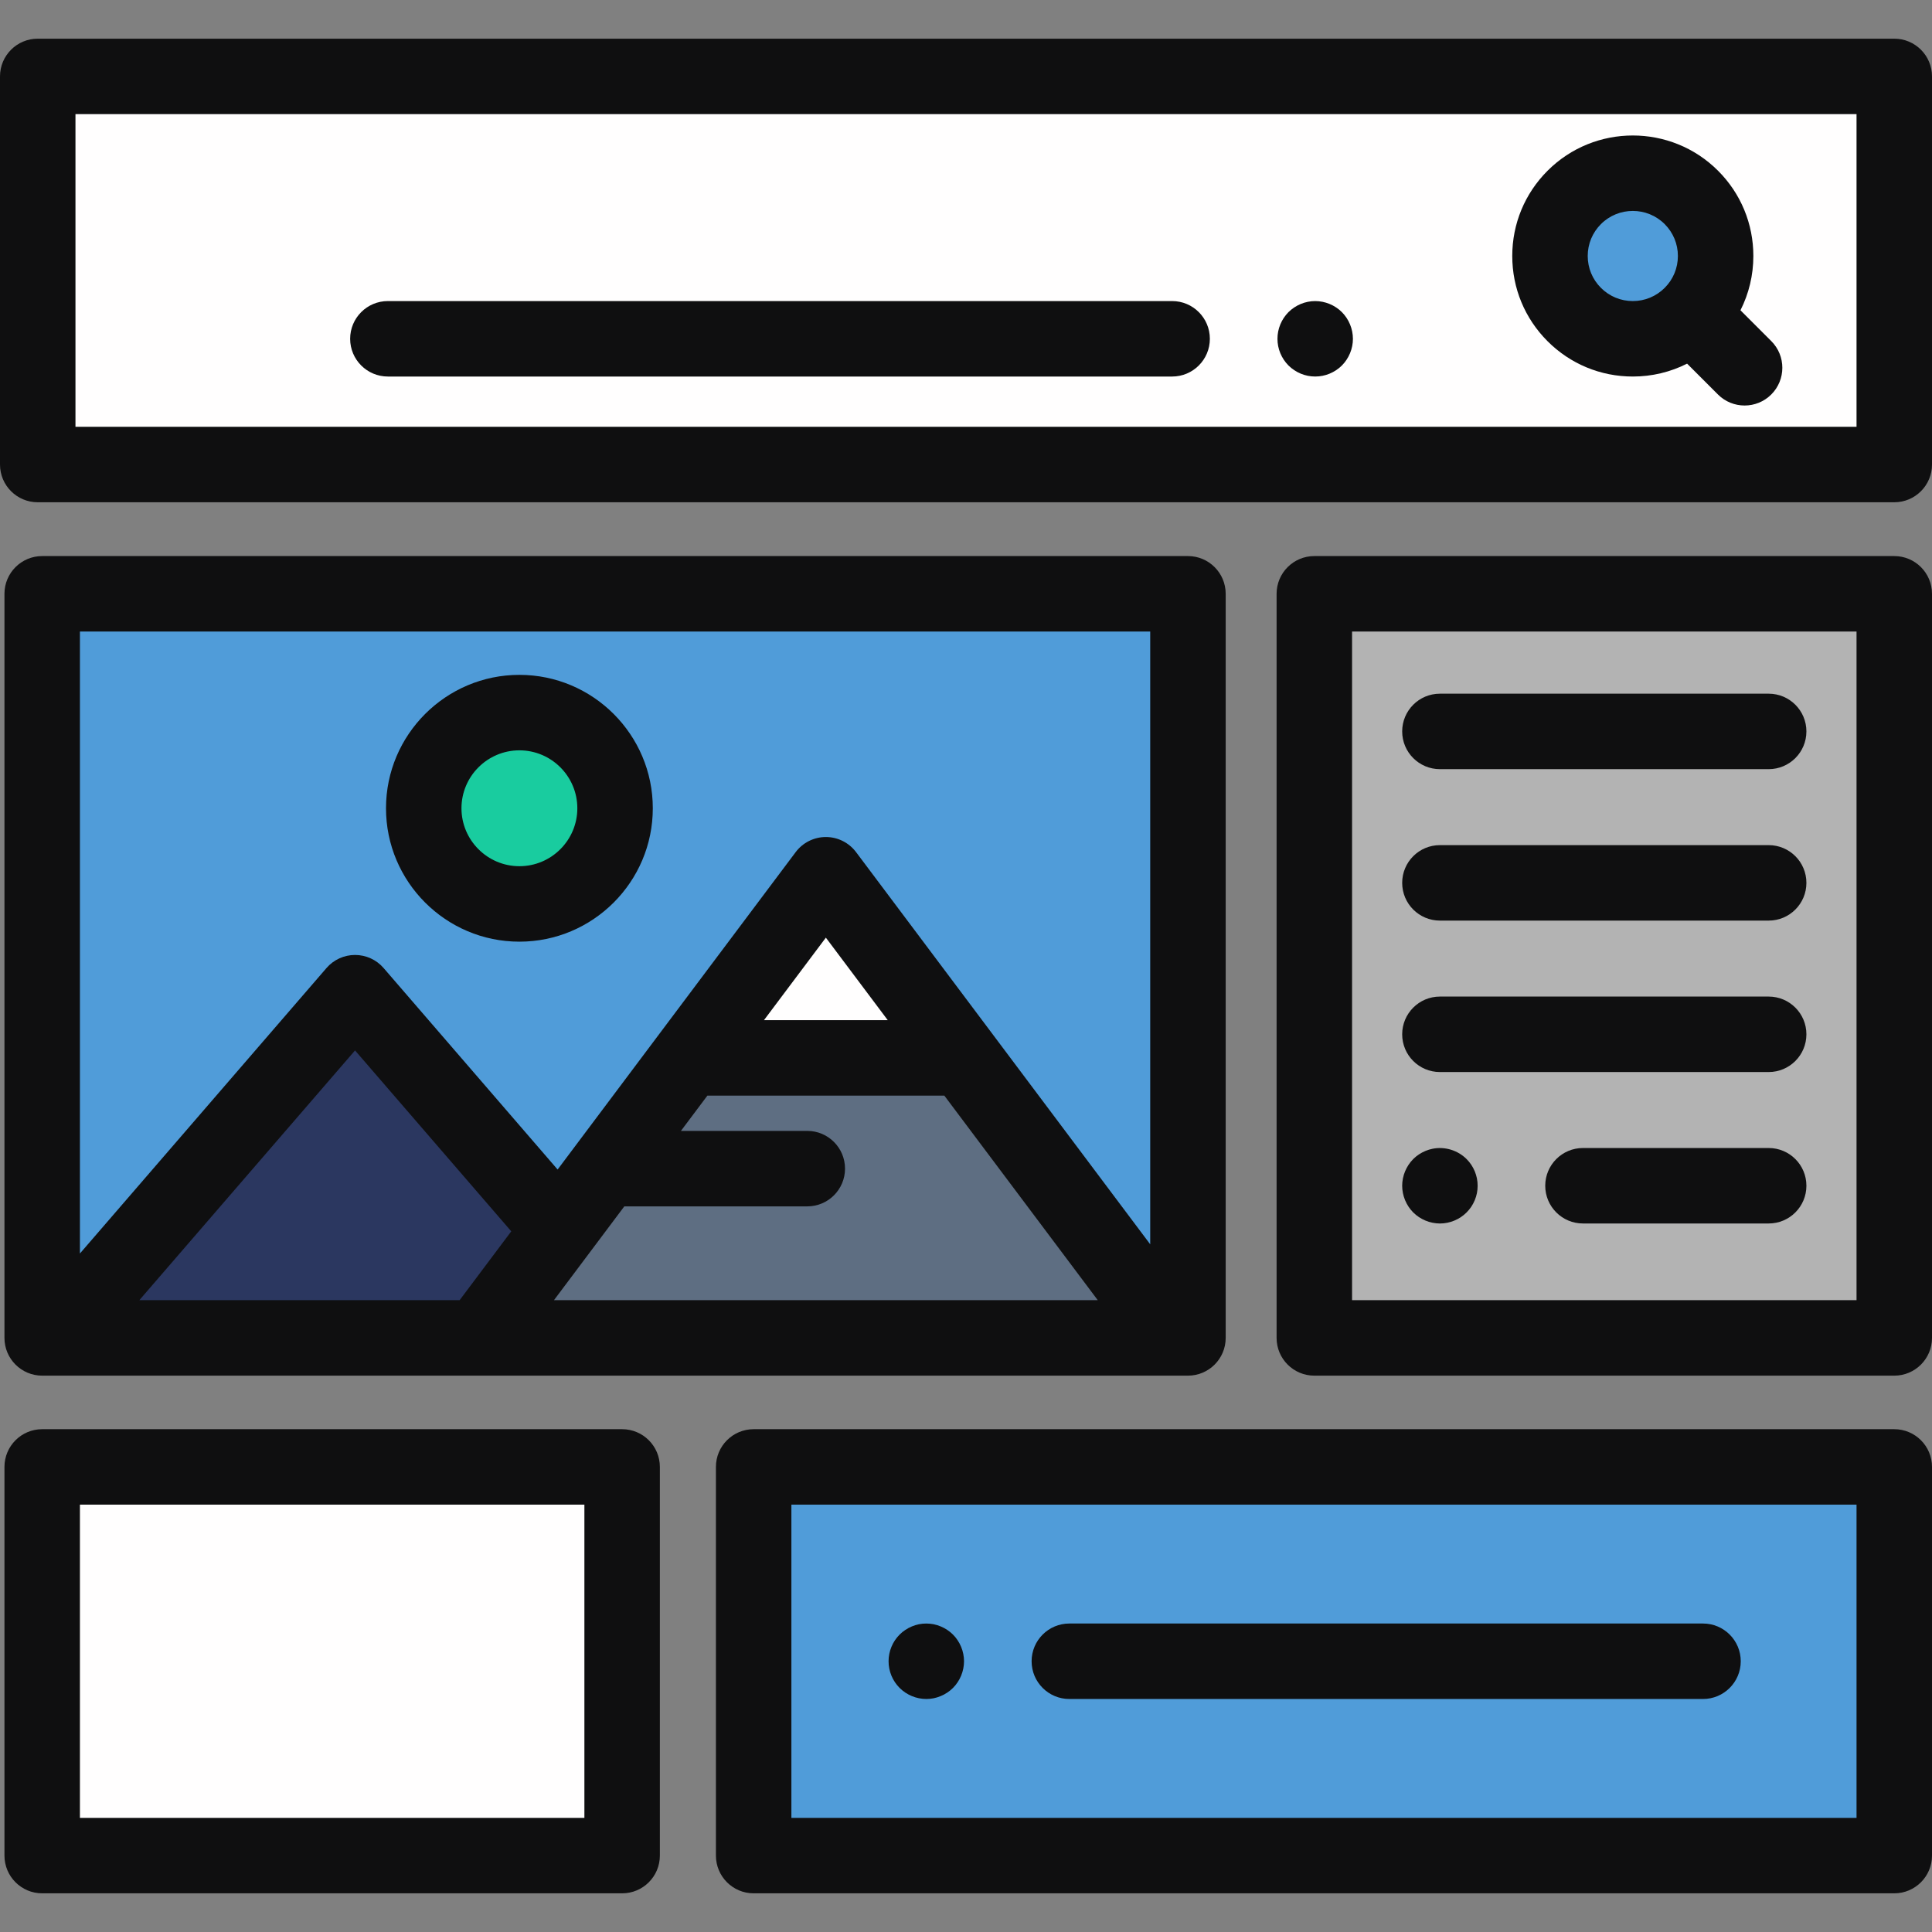 <?xml version="1.0"?>
<svg xmlns="http://www.w3.org/2000/svg" xmlns:xlink="http://www.w3.org/1999/xlink" xmlns:svgjs="http://svgjs.com/svgjs" version="1.1" width="512" height="512" x="0" y="0" viewBox="0 0 512.002 512.002" style="enable-background:new 0 0 512 512" xml:space="preserve" class=""><rect x="0" y="0" width="512.002" height="512.002" fill="#808080" stroke="none"/><g>
<rect xmlns="http://www.w3.org/2000/svg" x="10" y="20.249" style="" width="492" height="102.86" fill="#fffefe" data-original="#e3e3e3" class=""/>
<circle xmlns="http://www.w3.org/2000/svg" style="" cx="432.71" cy="67.839" r="21.947" fill="#509cd9" data-original="#54e3e3" class=""/>
<path xmlns="http://www.w3.org/2000/svg" d="M348.541,99.781c-0.65,0-1.31-0.061-1.96-0.19c-0.63-0.13-1.26-0.32-1.87-0.57c-0.6-0.25-1.18-0.56-1.72-0.92  c-0.55-0.359-1.06-0.78-1.53-1.24c-0.46-0.46-0.87-0.979-1.24-1.52c-0.36-0.55-0.67-1.13-0.92-1.73c-0.25-0.6-0.44-1.229-0.57-1.869  c-0.13-0.65-0.19-1.301-0.19-1.95c0-0.66,0.06-1.311,0.19-1.96c0.13-0.641,0.32-1.271,0.57-1.87c0.25-0.601,0.56-1.19,0.92-1.73  c0.37-0.54,0.78-1.06,1.24-1.52c0.47-0.46,0.98-0.88,1.53-1.24c0.54-0.36,1.12-0.67,1.72-0.92s1.23-0.44,1.87-0.57  c1.29-0.26,2.62-0.26,3.91,0c0.64,0.13,1.27,0.32,1.87,0.57c0.61,0.25,1.19,0.56,1.73,0.92c0.55,0.36,1.06,0.78,1.52,1.24  s0.88,0.979,1.24,1.52c0.36,0.54,0.67,1.13,0.92,1.73c0.25,0.6,0.44,1.229,0.57,1.87c0.13,0.649,0.2,1.3,0.2,1.96  c0,2.63-1.07,5.2-2.93,7.069c-0.46,0.46-0.97,0.881-1.52,1.24c-0.54,0.36-1.13,0.67-1.73,0.92s-1.23,0.44-1.87,0.57  S349.191,99.781,348.541,99.781z" fill="#0f0f10" data-original="#000000" style="" class=""/>
<path xmlns="http://www.w3.org/2000/svg" d="M310.628,99.786H102.794c-5.523,0-10-4.478-10-10s4.477-10,10-10h207.833c5.523,0,10,4.478,10,10  S316.151,99.786,310.628,99.786z" fill="#0f0f10" data-original="#000000" style="" class=""/>
<rect xmlns="http://www.w3.org/2000/svg" x="11.181" y="157.36" style="" width="303.64" height="197.2" fill="#509cd9" data-original="#54e3e3" class=""/>
<circle xmlns="http://www.w3.org/2000/svg" style="" cx="137.65" cy="214.2" r="25.353" fill="#19cc9f" data-original="#ffde85" class=""/>
<path xmlns="http://www.w3.org/2000/svg" d="M137.648,249.552c-19.494,0-35.353-15.859-35.353-35.353s15.859-35.353,35.353-35.353s35.353,15.859,35.353,35.353  S157.142,249.552,137.648,249.552z M137.648,198.847c-8.465,0-15.353,6.887-15.353,15.353s6.887,15.353,15.353,15.353  s15.353-6.887,15.353-15.353S146.114,198.847,137.648,198.847z" fill="#0f0f10" data-original="#000000" style="" class=""/>
<polygon xmlns="http://www.w3.org/2000/svg" style="" points="218.863,231.82 182.468,280.347 255.257,280.347 " fill="#fffefe" data-original="#e3e3e3" class=""/>
<polygon xmlns="http://www.w3.org/2000/svg" style="" points="182.468,280.347 126.806,354.562 310.923,354.562 255.257,280.347 " fill="#5e6e82" data-original="#5e6e82"/>
<polygon xmlns="http://www.w3.org/2000/svg" style="" points="94.091,263.076 15.075,354.562 126.806,354.562 148.321,325.875 " fill="#2b3760" data-original="#0088bb" class=""/>
<path xmlns="http://www.w3.org/2000/svg" d="M502.002,10.249H10c-5.523,0-10,4.478-10,10v102.859c0,5.522,4.477,10,10,10h492.002c5.523,0,10-4.478,10-10V20.249  C512.002,14.727,507.525,10.249,502.002,10.249z M492.002,113.108H20V30.249h472.002V113.108z" fill="#0f0f10" data-original="#000000" style="" class=""/>
<path xmlns="http://www.w3.org/2000/svg" d="M432.713,99.786c5.083,0,9.98-1.188,14.388-3.416l8.167,8.167c1.953,1.952,4.512,2.929,7.071,2.929s5.119-0.977,7.071-2.929  c3.905-3.905,3.905-10.237,0-14.143l-8.167-8.167c2.229-4.408,3.416-9.306,3.416-14.388c0-8.533-3.323-16.557-9.357-22.591l0,0  c-12.456-12.455-32.723-12.456-45.18,0c-6.034,6.034-9.357,14.058-9.357,22.591s3.324,16.557,9.357,22.59  C416.157,96.463,424.18,99.786,432.713,99.786z M424.265,59.391c2.329-2.329,5.389-3.493,8.448-3.493s6.119,1.164,8.448,3.493  c2.256,2.257,3.5,5.257,3.5,8.448s-1.243,6.191-3.5,8.447c-2.256,2.257-5.256,3.5-8.448,3.5s-6.191-1.243-8.448-3.5  c-2.256-2.257-3.5-5.256-3.5-8.447S422.009,61.647,424.265,59.391z" fill="#0f0f10" data-original="#000000" style="" class=""/>
<path xmlns="http://www.w3.org/2000/svg" d="M314.821,147.364H11.181c-5.523,0-10,4.478-10,10v197.199c0,5.522,4.477,10,10,10h303.64c5.523,0,10-4.478,10-10V157.364  C324.821,151.842,320.344,147.364,314.821,147.364z M121.806,344.562H36.925l57.165-66.186l41.4,47.94L121.806,344.562z   M146.806,344.562l18.646-24.86l0,0l0,0h48.489c5.523,0,10-4.478,10-10s-4.477-10-10-10h-33.488l7.016-9.354h62.789l40.665,54.215  H146.806V344.562z M202.468,270.347l16.395-21.859l16.395,21.859H202.468z M304.821,329.76L304.821,329.76l-77.958-103.94  c-1.889-2.518-4.853-4-8-4s-6.111,1.482-8,4l-63.09,84.119l0,0l-46.114-53.4c-1.899-2.199-4.662-3.464-7.568-3.464l0,0  c-2.906,0-5.668,1.265-7.568,3.464l-65.342,75.653V167.364h283.64V329.76z" fill="#0f0f10" data-original="#000000" style="" class=""/>
<rect xmlns="http://www.w3.org/2000/svg" x="348.31" y="157.36" style="" width="153.69" height="197.2" fill="#b3b3b3" data-original="#b3b3b3"/>
<path xmlns="http://www.w3.org/2000/svg" d="M502.002,364.563h-153.69c-5.523,0-10-4.478-10-10V157.364c0-5.522,4.477-10,10-10h153.69c5.523,0,10,4.478,10,10v197.199  C512.002,360.086,507.525,364.563,502.002,364.563z M358.312,344.563h133.69V167.364h-133.69V344.563z" fill="#0f0f10" data-original="#000000" style="" class=""/>
<path xmlns="http://www.w3.org/2000/svg" d="M468.719,203.835h-87.124c-5.523,0-10-4.478-10-10s4.477-10,10-10h87.124c5.523,0,10,4.478,10,10  S474.242,203.835,468.719,203.835z" fill="#0f0f10" data-original="#000000" style="" class=""/>
<path xmlns="http://www.w3.org/2000/svg" d="M468.719,243.969h-87.124c-5.523,0-10-4.478-10-10s4.477-10,10-10h87.124c5.523,0,10,4.478,10,10  S474.242,243.969,468.719,243.969z" fill="#0f0f10" data-original="#000000" style="" class=""/>
<path xmlns="http://www.w3.org/2000/svg" d="M468.719,284.103h-87.124c-5.523,0-10-4.478-10-10s4.477-10,10-10h87.124c5.523,0,10,4.478,10,10  S474.242,284.103,468.719,284.103z" fill="#0f0f10" data-original="#000000" style="" class=""/>
<path xmlns="http://www.w3.org/2000/svg" d="M381.601,324.241c-0.66,0-1.31-0.07-1.96-0.2c-0.64-0.13-1.27-0.32-1.87-0.57s-1.18-0.56-1.73-0.92  c-0.54-0.36-1.06-0.78-1.52-1.24s-0.88-0.979-1.24-1.52c-0.36-0.55-0.67-1.13-0.92-1.73s-0.44-1.229-0.57-1.87  c-0.13-0.649-0.2-1.3-0.2-1.96c0-0.649,0.07-1.3,0.2-1.949c0.13-0.641,0.32-1.271,0.57-1.87c0.25-0.601,0.56-1.181,0.92-1.73  c0.36-0.54,0.78-1.06,1.24-1.52s0.98-0.88,1.52-1.24c0.55-0.36,1.13-0.67,1.73-0.92s1.23-0.44,1.87-0.57  c3.25-0.66,6.7,0.41,9.02,2.73c0.47,0.46,0.88,0.979,1.25,1.52c0.36,0.55,0.67,1.13,0.92,1.73s0.44,1.229,0.57,1.87  c0.13,0.649,0.19,1.3,0.19,1.949c0,0.66-0.06,1.311-0.19,1.96c-0.13,0.641-0.32,1.271-0.57,1.87c-0.25,0.601-0.56,1.181-0.92,1.73  c-0.37,0.54-0.79,1.06-1.25,1.52C386.801,323.171,384.231,324.241,381.601,324.241z" fill="#0f0f10" data-original="#000000" style="" class=""/>
<path xmlns="http://www.w3.org/2000/svg" d="M468.719,324.236h-49.214c-5.523,0-10-4.478-10-10s4.477-10,10-10h49.214c5.523,0,10,4.478,10,10  S474.242,324.236,468.719,324.236z" fill="#0f0f10" data-original="#000000" style="" class=""/>
<rect xmlns="http://www.w3.org/2000/svg" x="11.181" y="388.75" style="" width="153.69" height="103" fill="#fffefe" data-original="#e3e3e3" class=""/>
<path xmlns="http://www.w3.org/2000/svg" d="M164.871,501.753H11.181c-5.523,0-10-4.478-10-10V388.751c0-5.522,4.477-10,10-10h153.69c5.523,0,10,4.478,10,10v103.002  C174.871,497.275,170.394,501.753,164.871,501.753z M21.181,481.753h133.69v-83.002H21.181V481.753z" fill="#0f0f10" data-original="#000000" style="" class=""/>
<rect xmlns="http://www.w3.org/2000/svg" x="199.73" y="388.75" style="" width="302.27" height="103" fill="#509cd9" data-original="#54e3e3" class=""/>
<path xmlns="http://www.w3.org/2000/svg" d="M502.002,501.753H199.728c-5.523,0-10-4.478-10-10V388.751c0-5.522,4.477-10,10-10h302.274c5.523,0,10,4.478,10,10v103.002  C512.002,497.275,507.525,501.753,502.002,501.753z M209.728,481.753h282.274v-83.002H209.728V481.753z" fill="#0f0f10" data-original="#000000" style="" class=""/>
<path xmlns="http://www.w3.org/2000/svg" d="M245.481,450.251c-2.63,0-5.21-1.07-7.07-2.931c-0.46-0.46-0.88-0.97-1.25-1.52c-0.36-0.54-0.67-1.12-0.92-1.72  c-0.25-0.61-0.44-1.24-0.57-1.88c-0.13-0.641-0.19-1.301-0.19-1.95c0-0.65,0.06-1.311,0.19-1.95s0.32-1.27,0.57-1.87  c0.25-0.61,0.56-1.189,0.92-1.729c0.37-0.551,0.79-1.061,1.25-1.521s0.97-0.88,1.52-1.24c0.54-0.359,1.12-0.67,1.72-0.92  c0.61-0.25,1.24-0.45,1.87-0.58c1.29-0.25,2.62-0.25,3.91,0c0.64,0.13,1.27,0.33,1.87,0.58c0.61,0.25,1.19,0.561,1.73,0.92  c0.55,0.36,1.06,0.78,1.52,1.24s0.88,0.97,1.24,1.521c0.36,0.54,0.67,1.119,0.92,1.729c0.25,0.601,0.44,1.23,0.57,1.87  s0.2,1.3,0.2,1.95c0,0.649-0.07,1.31-0.2,1.95c-0.13,0.64-0.32,1.27-0.57,1.88c-0.25,0.6-0.56,1.18-0.92,1.72  c-0.36,0.55-0.78,1.06-1.24,1.52c-0.46,0.461-0.97,0.881-1.52,1.24c-0.54,0.37-1.12,0.67-1.73,0.92c-0.6,0.25-1.23,0.45-1.87,0.58  C246.791,450.19,246.131,450.251,245.481,450.251z" fill="#0f0f10" data-original="#000000" style="" class=""/>
<path xmlns="http://www.w3.org/2000/svg" d="M451.318,450.252h-167.93c-5.523,0-10-4.478-10-10s4.477-10,10-10h167.93c5.523,0,10,4.478,10,10  S456.841,450.252,451.318,450.252z" fill="#0f0f10" data-original="#000000" style="" class=""/>
<g xmlns="http://www.w3.org/2000/svg">
</g>
<g xmlns="http://www.w3.org/2000/svg">
</g>
<g xmlns="http://www.w3.org/2000/svg">
</g>
<g xmlns="http://www.w3.org/2000/svg">
</g>
<g xmlns="http://www.w3.org/2000/svg">
</g>
<g xmlns="http://www.w3.org/2000/svg">
</g>
<g xmlns="http://www.w3.org/2000/svg">
</g>
<g xmlns="http://www.w3.org/2000/svg">
</g>
<g xmlns="http://www.w3.org/2000/svg">
</g>
<g xmlns="http://www.w3.org/2000/svg">
</g>
<g xmlns="http://www.w3.org/2000/svg">
</g>
<g xmlns="http://www.w3.org/2000/svg">
</g>
<g xmlns="http://www.w3.org/2000/svg">
</g>
<g xmlns="http://www.w3.org/2000/svg">
</g>
<g xmlns="http://www.w3.org/2000/svg">
</g>
</g></svg>

